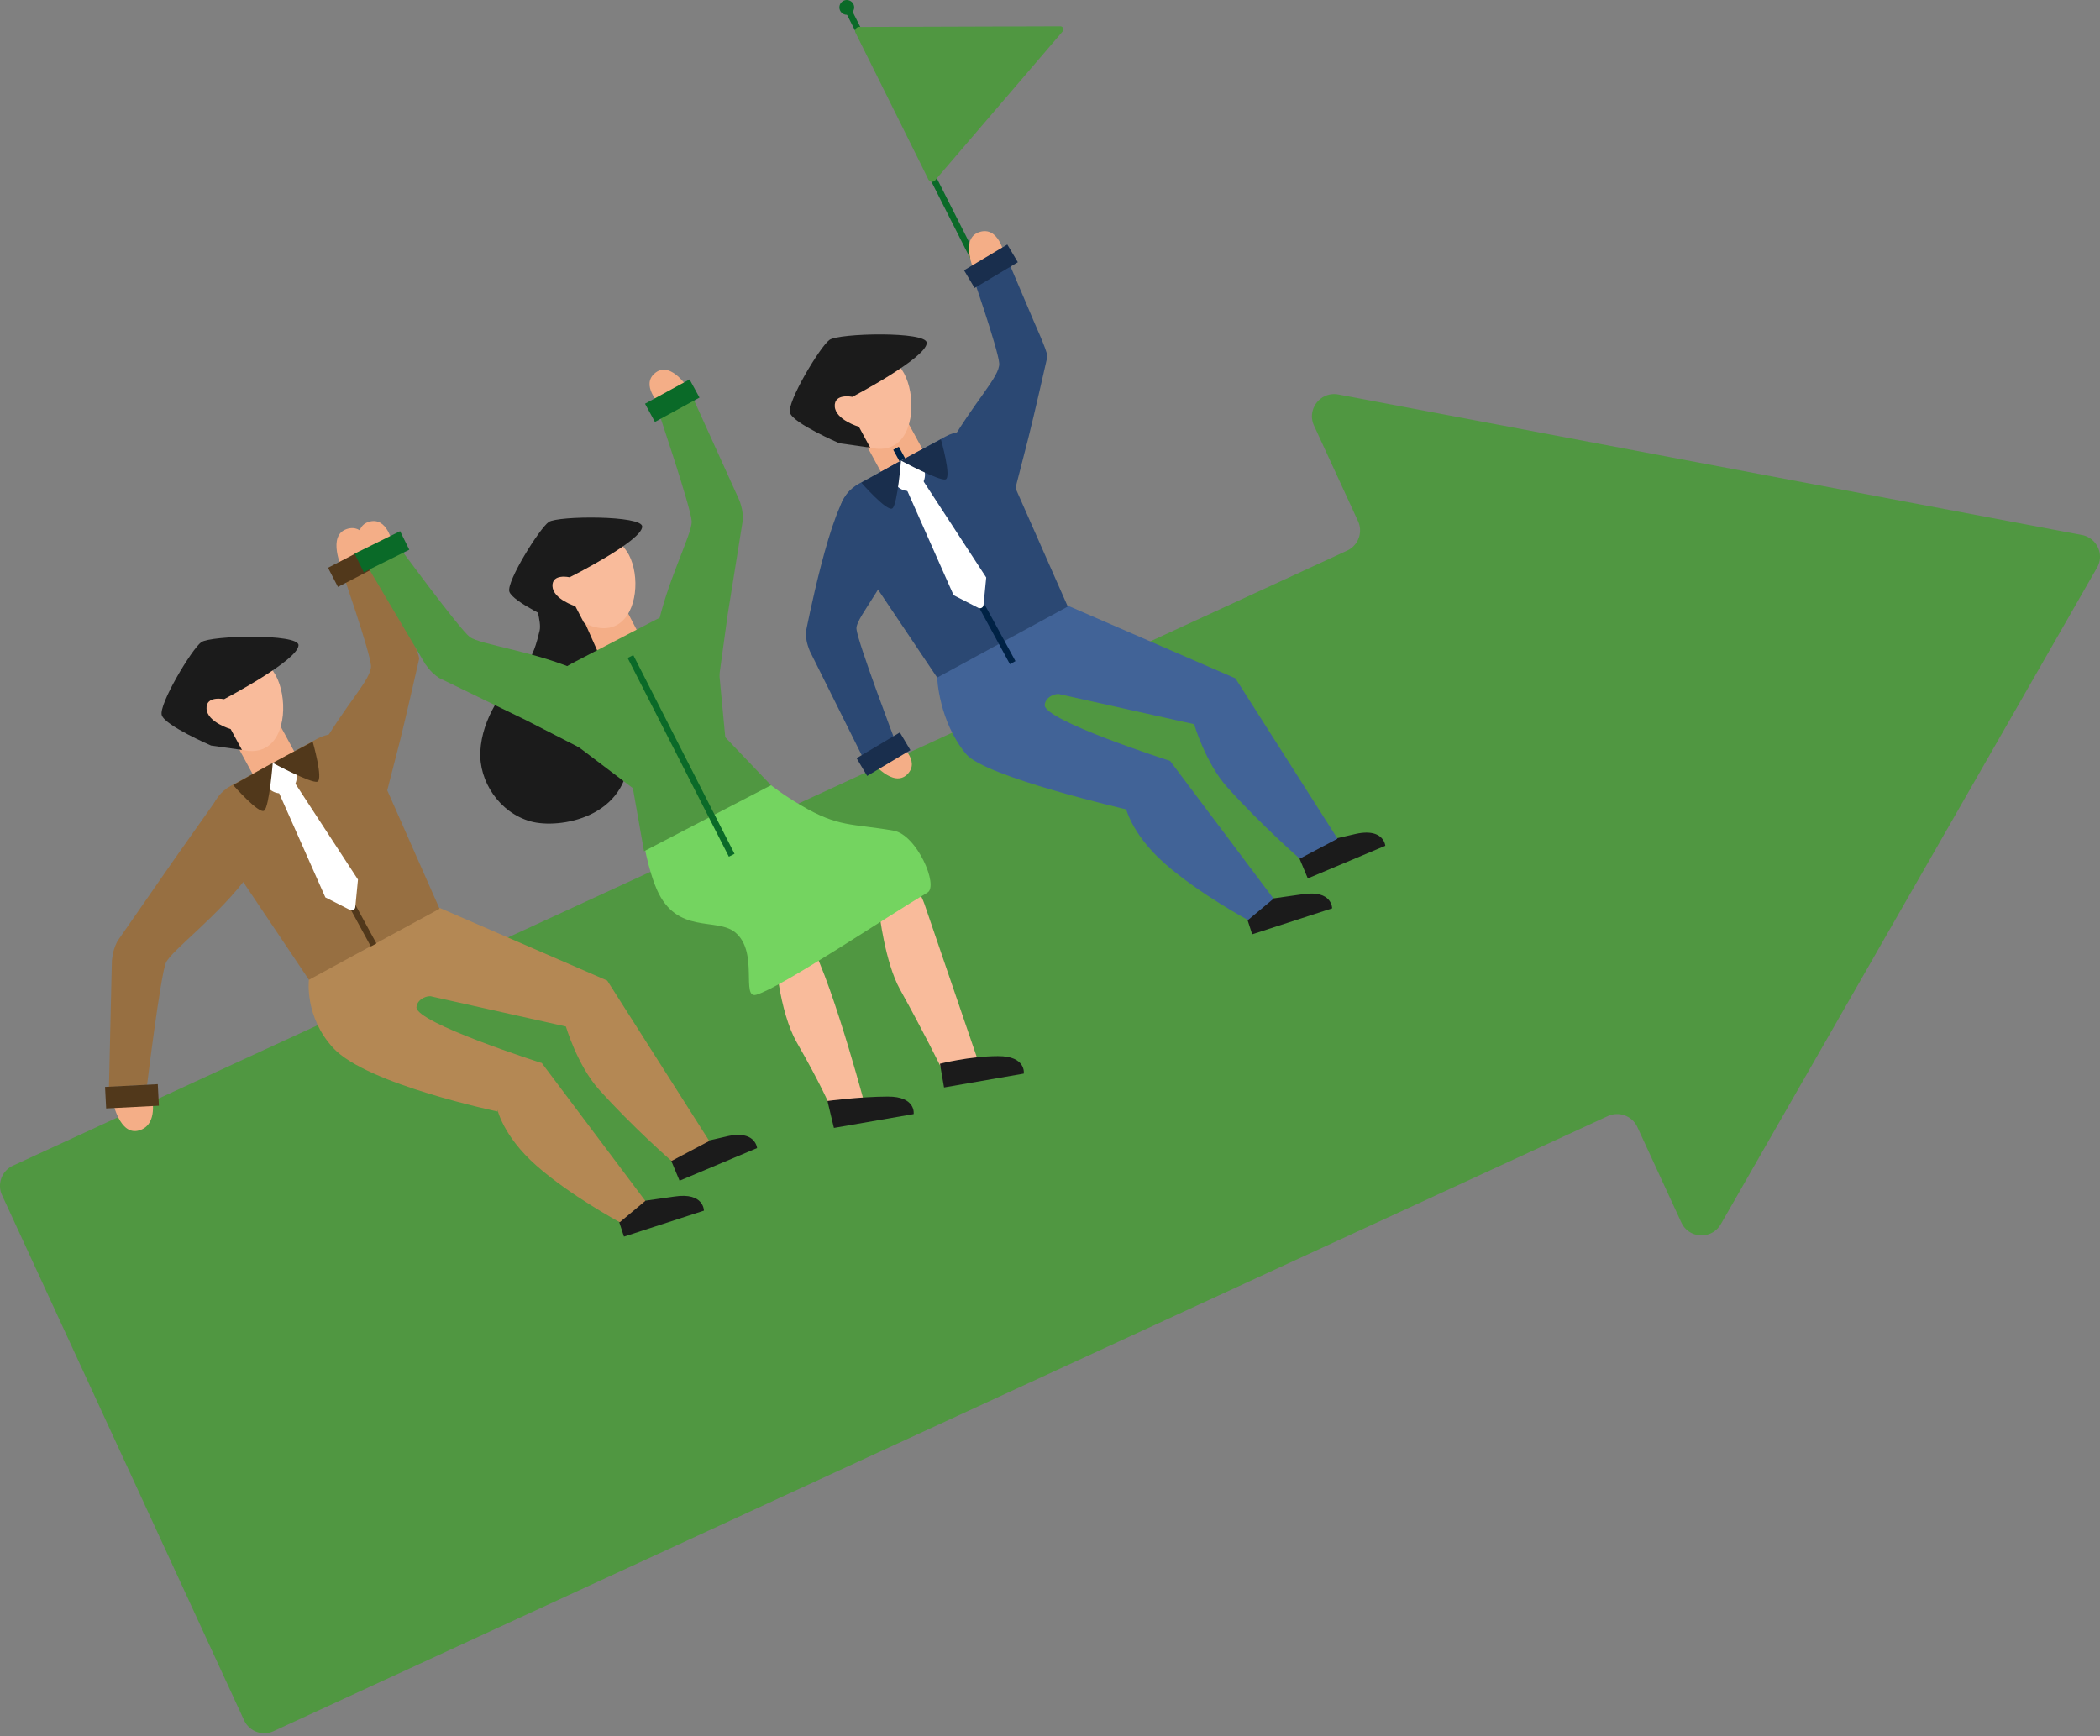 <svg width="485" height="401" fill="none" xmlns="http://www.w3.org/2000/svg"><rect width="100%" height="100%" fill="#808080" stroke="none"/><path d="M196.341 1.58l-1.305.66 35.862 70.952 1.305-.66L196.341 1.58z" fill="#0A6A28"/><path d="M231.957 58.825s-1.289-6.743-5.825-5.206c-4.537 1.537-1.091 9.048-1.091 9.048l6.916-3.842z" fill="#F4AE87"/><path d="M138.454 148.661c4.734-10.56 5.676-12.543 4.908-18.641-.471-3.793-2.752-5.999-6.346-7.016-1.711-.471-3.595-1.487-7.016.372-12.047 6.52-4.363 18.022-5.379 22.31-.694 2.876-1.487 5.95-3.495 8.131-5.082 5.553-9.767 12.097-10.189 19.683-.396 6.916 4.388 14.229 11.627 16.237 6.544 1.809 22.657-.769 22.756-15.915.099-14.105-9.172-20.005-6.866-25.161z" fill="#1B1B1B"/><path d="M480.817 123.574L309.102 91.125c-4.115-.768-7.363 3.396-5.627 7.19l10.163 22.061c1.19 2.579.05 5.628-2.528 6.817L2.98 269.26a5.131 5.131 0 00-2.504 6.817l55.9 121.294a5.131 5.131 0 006.817 2.504l308.13-142.067c2.578-1.19 5.627-.05 6.817 2.504l10.163 22.062c1.76 3.793 7.041 4.016 9.123.397l86.861-151.611c1.81-3.025 0-6.916-3.47-7.586z" fill="#509741"/><path d="M64.572 167.361l-9.603 5.224 5.462 10.039 9.602-5.225-5.461-10.038z" fill="#F4AE87"/><path d="M154.715 267.401l2.231 5.33 17.898-7.536s-.323-4.239-6.991-2.702a865.79 865.79 0 01-9.717 2.206l-3.421 2.702z" fill="#1B1B1B"/><path d="M35.032 253.271s1.686 6.47-2.875 7.834c-4.562 1.388-6.123-6.743-6.123-6.743l8.998-1.091z" fill="#F4AE87"/><path d="M142.32 280.168l1.785 5.478 18.468-5.999s.025-4.264-6.718-3.272c-6.767.991-9.866 1.388-9.866 1.388l-3.669 2.405z" fill="#1B1B1B"/><path d="M140.237 226.499l-38.696-16.782-18.32 10.064-14.055-10.857c-1.165 4.734 2.157 16.46 2.182 17.377 0 0-1.091 8.552 5.652 15.815 7.808 8.404 38.15 14.676 38.15 14.676-2.082.173 9.99-11.23 9.99-11.23s-29.326-9.37-28.954-12.94c.199-1.983 2.727-2.776 3.57-2.429l30.937 6.916s2.652 8.998 7.635 14.551c7.982 8.875 16.758 16.51 16.758 16.51l8.725-4.611-23.574-37.06z" fill="#B48854"/><path d="M50.13 184.506c7.313 6.52 15.94 5.652 7.536 17.278-7.065 9.767-18.121 17.749-19.36 20.625-1.24 2.9-4.339 28.16-4.339 28.16l-8.8.496.67-29.127c.222-2.132.644-3.272 1.264-4.512l13.187-18.988 9.842-13.932z" fill="#976F41"/><path d="M36.44 250.431l-12.18.631.257 4.976 12.18-.631-.257-4.976z" fill="#51381B"/><path d="M88.18 187.456c-9.47-2.528-21.963-.892-14.873-13.386 6.643-11.676 12.568-17.179 12.37-20.327-.199-3.149-6.793-22.112-6.793-22.112l7.635-4.413 6.173 14.527c.768 2.008 4.115 9.073 4.115 10.436 0 0-3.198 14.055-4.388 18.765-1.14 4.462-4.239 16.51-4.239 16.51z" fill="#976F41"/><path d="M73.306 170.624l-19.98 10.883c-4.76 2.578-6.247 8.701-3.223 13.187l21.245 31.631 30.168-16.41-15.419-34.928c-2.156-4.908-8.056-6.916-12.79-4.363z" fill="#976F41"/><path d="M64.003 175.787l-1.285.699 22.927 42.141 1.285-.699-22.927-42.141z" fill="#51381B"/><path d="M65.77 177.268l-3.172 1.735 12.543 28.284 5.701 2.901a.835.835 0 001.215-.67l.62-6.346-16.906-25.904z" fill="#fff"/><path d="M68.076 177.714a3.75 3.75 0 01-1.487 5.082 3.75 3.75 0 01-5.082-1.488 3.75 3.75 0 011.488-5.082 3.75 3.75 0 015.081 1.488z" fill="#fff"/><path d="M62.993 176.226s-.793 9.99-1.958 11.007c-1.14.991-7.189-5.9-7.189-5.9l9.147-5.107zm.002 0s8.825 4.76 10.287 4.339c1.463-.422-1.066-9.247-1.066-9.247l-9.221 4.908z" fill="#51381B"/><path d="M63.69 156.023c2.653 4.884 2.504 14.056-2.404 16.708-4.884 2.653-12.668-2.156-15.32-7.065-2.653-4.883-.843-11.031 4.04-13.683 4.884-2.653 11.007-.843 13.684 4.04z" fill="#F9BB9B"/><path d="M55.88 173.227l-2.602-4.809s-5.404-1.587-5.578-4.71c-.173-3.099 4.066-2.206 4.066-2.206s17.154-8.999 17.179-12.469c.024-2.727-20.278-2.256-22.46-.694-2.18 1.561-9.89 14.427-9.122 16.856.744 2.43 11.378 7.016 11.378 7.016l7.14 1.016z" fill="#1B1B1B"/><path d="M85.875 127.416s-1.289-6.742-5.825-5.205c-4.537 1.537-1.09 9.048-1.09 9.048l6.915-3.843z" fill="#F4AE87"/><path d="M86.582 125.533l-10.827 5.613 2.293 4.424 10.827-5.614-2.293-4.423z" fill="#51381B"/><path d="M183.966 240.703c5.727 9.966 7.883 15.146 7.883 15.146l7.437-2.33s-9.643-35.845-14.08-37.927c-.893-.422-2.851-.422-5.429-.174-1.611 4.512.446 18.741 4.189 25.285z" fill="#F9BB9B"/><path d="M213.491 208.775c-1.041-2.95-2.975-5.528-5.503-7.412l-33.515-19.212-14.18 3.471-10.857-13.213c-2.107 4.189-1.512 15.915-1.686 16.757 0 0 20.872 16.708 21.938 11.28.372-1.884 3.173-2.008 3.868-1.513l29.523 11.874s1.29 11.453 4.785 17.749c5.577 10.04 9.42 17.923 9.42 17.923l8.8-.868-12.593-36.836z" fill="#F9BB9B"/><path d="M217.085 245.711l.942 5.478 18.418-3.198s.62-4.065-5.974-4.04c-6.569.024-13.386 1.76-13.386 1.76z" fill="#1B1B1B"/><path d="M90.634 125.656s-1.115-6.494-5.503-5.106-1.19 8.701-1.19 8.701l6.693-3.595z" fill="#F4AE87"/><path d="M191.104 254.312l1.488 6.223 18.418-3.198s.62-4.066-5.974-4.041c-6.569.025-13.932 1.016-13.932 1.016z" fill="#1B1B1B"/><path d="M137.115 174.367c3.074-8.924 9.866-13.287-2.677-19.063-10.536-4.858-23.55-6.346-25.955-8.18-2.404-1.834-16.906-21.591-16.906-21.591l-7.635 3.718 14.279 24.145c1.19 1.685 2.082 2.454 3.173 3.197l20.004 9.718 15.717 8.056z" fill="#509741"/><path d="M92.404 122.692l-10.507 5.205 2.123 4.287 10.507-5.205-2.123-4.287z" fill="#0A6A28"/><path d="M152.433 93.505s-4.685-4.66-1.016-7.437c3.644-2.801 7.808 4.016 7.808 4.016l-6.792 3.42z" fill="#F4AE87"/><path d="M165.646 159.494c-9.073-2.603-16.534.446-14.08-13.138 2.057-11.428 8.329-22.93 8.18-25.955-.124-3.024-7.982-26.227-7.982-26.227l7.437-4.115 11.577 25.558c.694 1.934.818 3.123.793 4.437l-3.52 21.963-2.405 17.477z" fill="#509741"/><path d="M159.259 87.642l-10.291 5.617 2.292 4.2 10.291-5.618-2.292-4.2z" fill="#0A6A28"/><path d="M133.072 139.34l10.709-.124 5.082 9.767-9.346 4.859-6.445-14.502z" fill="#F4AE87"/><path d="M178.067 181.358l-30.317 7.833s1.264 10.139 3.941 16.262c4.586 10.486 13.758 6.396 18.072 9.891 5.577 4.511 1.264 15.518 4.933 14.427 5.9-1.76 30.02-17.972 39.514-23.599 2.628-1.562-2.454-13.362-7.834-14.304-9.667-1.685-12.692-.718-21.343-5.825-4.636-2.727-6.966-4.685-6.966-4.685z" fill="#74D460"/><path d="M151.64 143.059l-19.435 10.114c-4.611 2.404-10.139 8.403-7.313 12.766l21.269 16.113 2.578 14.576 29.326-15.245-10.56-11.081-2.281-24.095c-2.008-4.76-8.998-5.528-13.584-3.148z" fill="#509741"/><path d="M146.257 151.32l-1.303.664 23.381 45.902 1.303-.664-23.381-45.902z" fill="#0A6A28"/><path d="M143.113 128.284c2.479 4.76 4.289 12.99-.471 15.469-4.759 2.478-14.278-1.736-16.757-6.495-2.479-4.76-.62-10.635 4.139-13.089 4.76-2.479 10.61-.62 13.089 4.115z" fill="#F9BB9B"/><path d="M145.272 128.214c2.479 4.76 1.984 13.262-2.602 16.039-4.785 2.9-12.172-2.058-14.626-7.065-2.355-4.809-.62-10.635 4.14-13.089 4.759-2.479 10.609-.619 13.088 4.115z" fill="#F9BB9B"/><path d="M135.305 144.695l-2.429-4.661s-5.157-1.636-5.281-4.635c-.123-3 3.967-2.058 3.967-2.058s16.683-8.354 16.757-11.7c.075-2.628-19.484-2.529-21.591-1.066-2.107 1.462-9.767 13.708-9.098 16.063.669 2.355 10.808 6.966 10.808 6.966l6.867 1.091z" fill="#1B1B1B"/><path d="M125.141 245.562l23.897 31.829-5.9 4.933s-11.379-6.123-19.237-13.064c-7.858-6.916-9.097-13.237-9.097-13.237l-.769-9.246 11.106-1.215z" fill="#B48854"/><path d="M209.654 97.521l-9.602 5.224 5.461 10.039 9.603-5.225-5.462-10.038z" fill="#F4AE87"/><path d="M299.807 197.57l2.231 5.33 17.897-7.536s-.322-4.239-6.99-2.702a872.562 872.562 0 01-9.717 2.206l-3.421 2.702z" fill="#1B1B1B"/><path d="M207.589 171.69s5.181 3.991 1.934 7.189c-3.248 3.198-8.181-2.975-8.181-2.975l6.247-4.214z" fill="#F4AE87"/><path d="M287.412 210.336l1.785 5.479 18.468-5.999s.025-4.264-6.718-3.272c-6.767.991-9.866 1.388-9.866 1.388l-3.669 2.404z" fill="#1B1B1B"/><path d="M285.328 156.693l-38.696-16.783-18.319 10.065-14.056-10.858c-1.14 4.735 2.157 16.46 2.182 17.377 0 0 .347 10.09 6.693 17.7 4.388 5.255 37.109 12.791 37.109 12.791-2.082.174 9.99-11.229 9.99-11.229s-29.325-9.371-28.953-12.94c.198-1.984 2.726-2.777 3.569-2.43l30.937 6.892s2.653 8.998 7.635 14.551c7.982 8.874 16.758 16.509 16.758 16.509l8.725-4.61-23.574-37.035z" fill="#416397"/><path d="M196.757 113.014c8.28-4.388 13.635-4.66 11.701 8.899-1.611 11.403-10.882 20.352-10.659 23.352.248 2.999 8.874 25.706 8.874 25.706l-7.214 4.363-12.419-24.913c-.768-1.884-.917-3.049-.942-4.363.025 0 5.9-30.515 10.659-33.044z" fill="#2B4873"/><path d="M207.823 169.187l-9.988 5.951 2.436 4.089 9.988-5.951-2.436-4.089z" fill="#192E4D"/><path d="M233.272 117.625c-9.469-2.529-21.963-.893-14.874-13.386 6.644-11.676 12.569-17.18 12.37-20.328-.198-3.148-6.792-22.111-6.792-22.111l7.635-4.413 6.173 14.527c.768 1.983 4.115 9.072 4.115 10.436 0 0-3.173 14.055-4.388 18.765-1.14 4.462-4.239 16.51-4.239 16.51z" fill="#2B4873"/><path d="M218.398 100.818l-19.98 10.882c-4.76 2.578-6.247 8.701-3.223 13.188l21.245 31.631 30.168-16.41-15.419-34.928c-2.181-4.934-8.081-6.941-12.791-4.363z" fill="#2B4873"/><path d="M207.582 103.198l-1.285.699 26.939 49.516 1.285-.699-26.939-49.516z" fill="#002245"/><path d="M210.862 107.461l-3.173 1.735 12.544 28.285 5.701 2.925a.835.835 0 001.215-.669l.62-6.346-16.907-25.93z" fill="#fff"/><path d="M213.168 107.883a3.749 3.749 0 01-1.487 5.081 3.75 3.75 0 01-5.082-1.487 3.75 3.75 0 011.487-5.082 3.75 3.75 0 015.082 1.488z" fill="#fff"/><path d="M208.086 106.395s-.794 9.99-1.959 11.007c-1.14 1.016-7.189-5.9-7.189-5.9l9.148-5.107zm0 0s8.825 4.76 10.288 4.338c1.462-.421-1.066-9.246-1.066-9.246l-9.222 4.908z" fill="#192E4D"/><path d="M208.78 86.217c2.652 4.883 2.503 14.055-2.405 16.708-4.883 2.652-12.667-2.157-15.32-7.065-2.652-4.884-.843-11.031 4.041-13.684 4.883-2.677 11.006-.867 13.684 4.04z" fill="#F9BB9B"/><path d="M200.971 103.396l-2.603-4.81s-5.404-1.586-5.578-4.71c-.173-3.098 4.066-2.206 4.066-2.206s17.154-8.998 17.178-12.468c.025-2.727-20.277-2.256-22.459-.695-2.181 1.562-9.89 14.428-9.122 16.857.744 2.43 11.378 7.015 11.378 7.015l7.14 1.017z" fill="#1B1B1B"/><path d="M270.233 175.756l23.896 31.829-5.9 4.933s-11.378-6.123-19.236-13.064c-7.858-6.916-9.098-13.237-9.098-13.237l-.768-9.247 11.106-1.214z" fill="#416397"/><path d="M232.636 56.481l-9.988 5.952 2.436 4.089 9.988-5.952-2.436-4.089z" fill="#192E4D"/><path d="M245.418 7.263c.396-.47.074-1.19-.546-1.19l-46.256.15c-.769-.125-1.364.668-1.017 1.363l14.8 29.796 2.007 4.066a.963.963 0 001.711.024l29.301-34.209z" fill="#509741"/><path d="M197.278 1.71c0 .942-.769 1.71-1.711 1.71-.942 0-1.71-.768-1.71-1.71s.768-1.71 1.71-1.71 1.711.768 1.711 1.71z" fill="#0A6A28"/></svg>